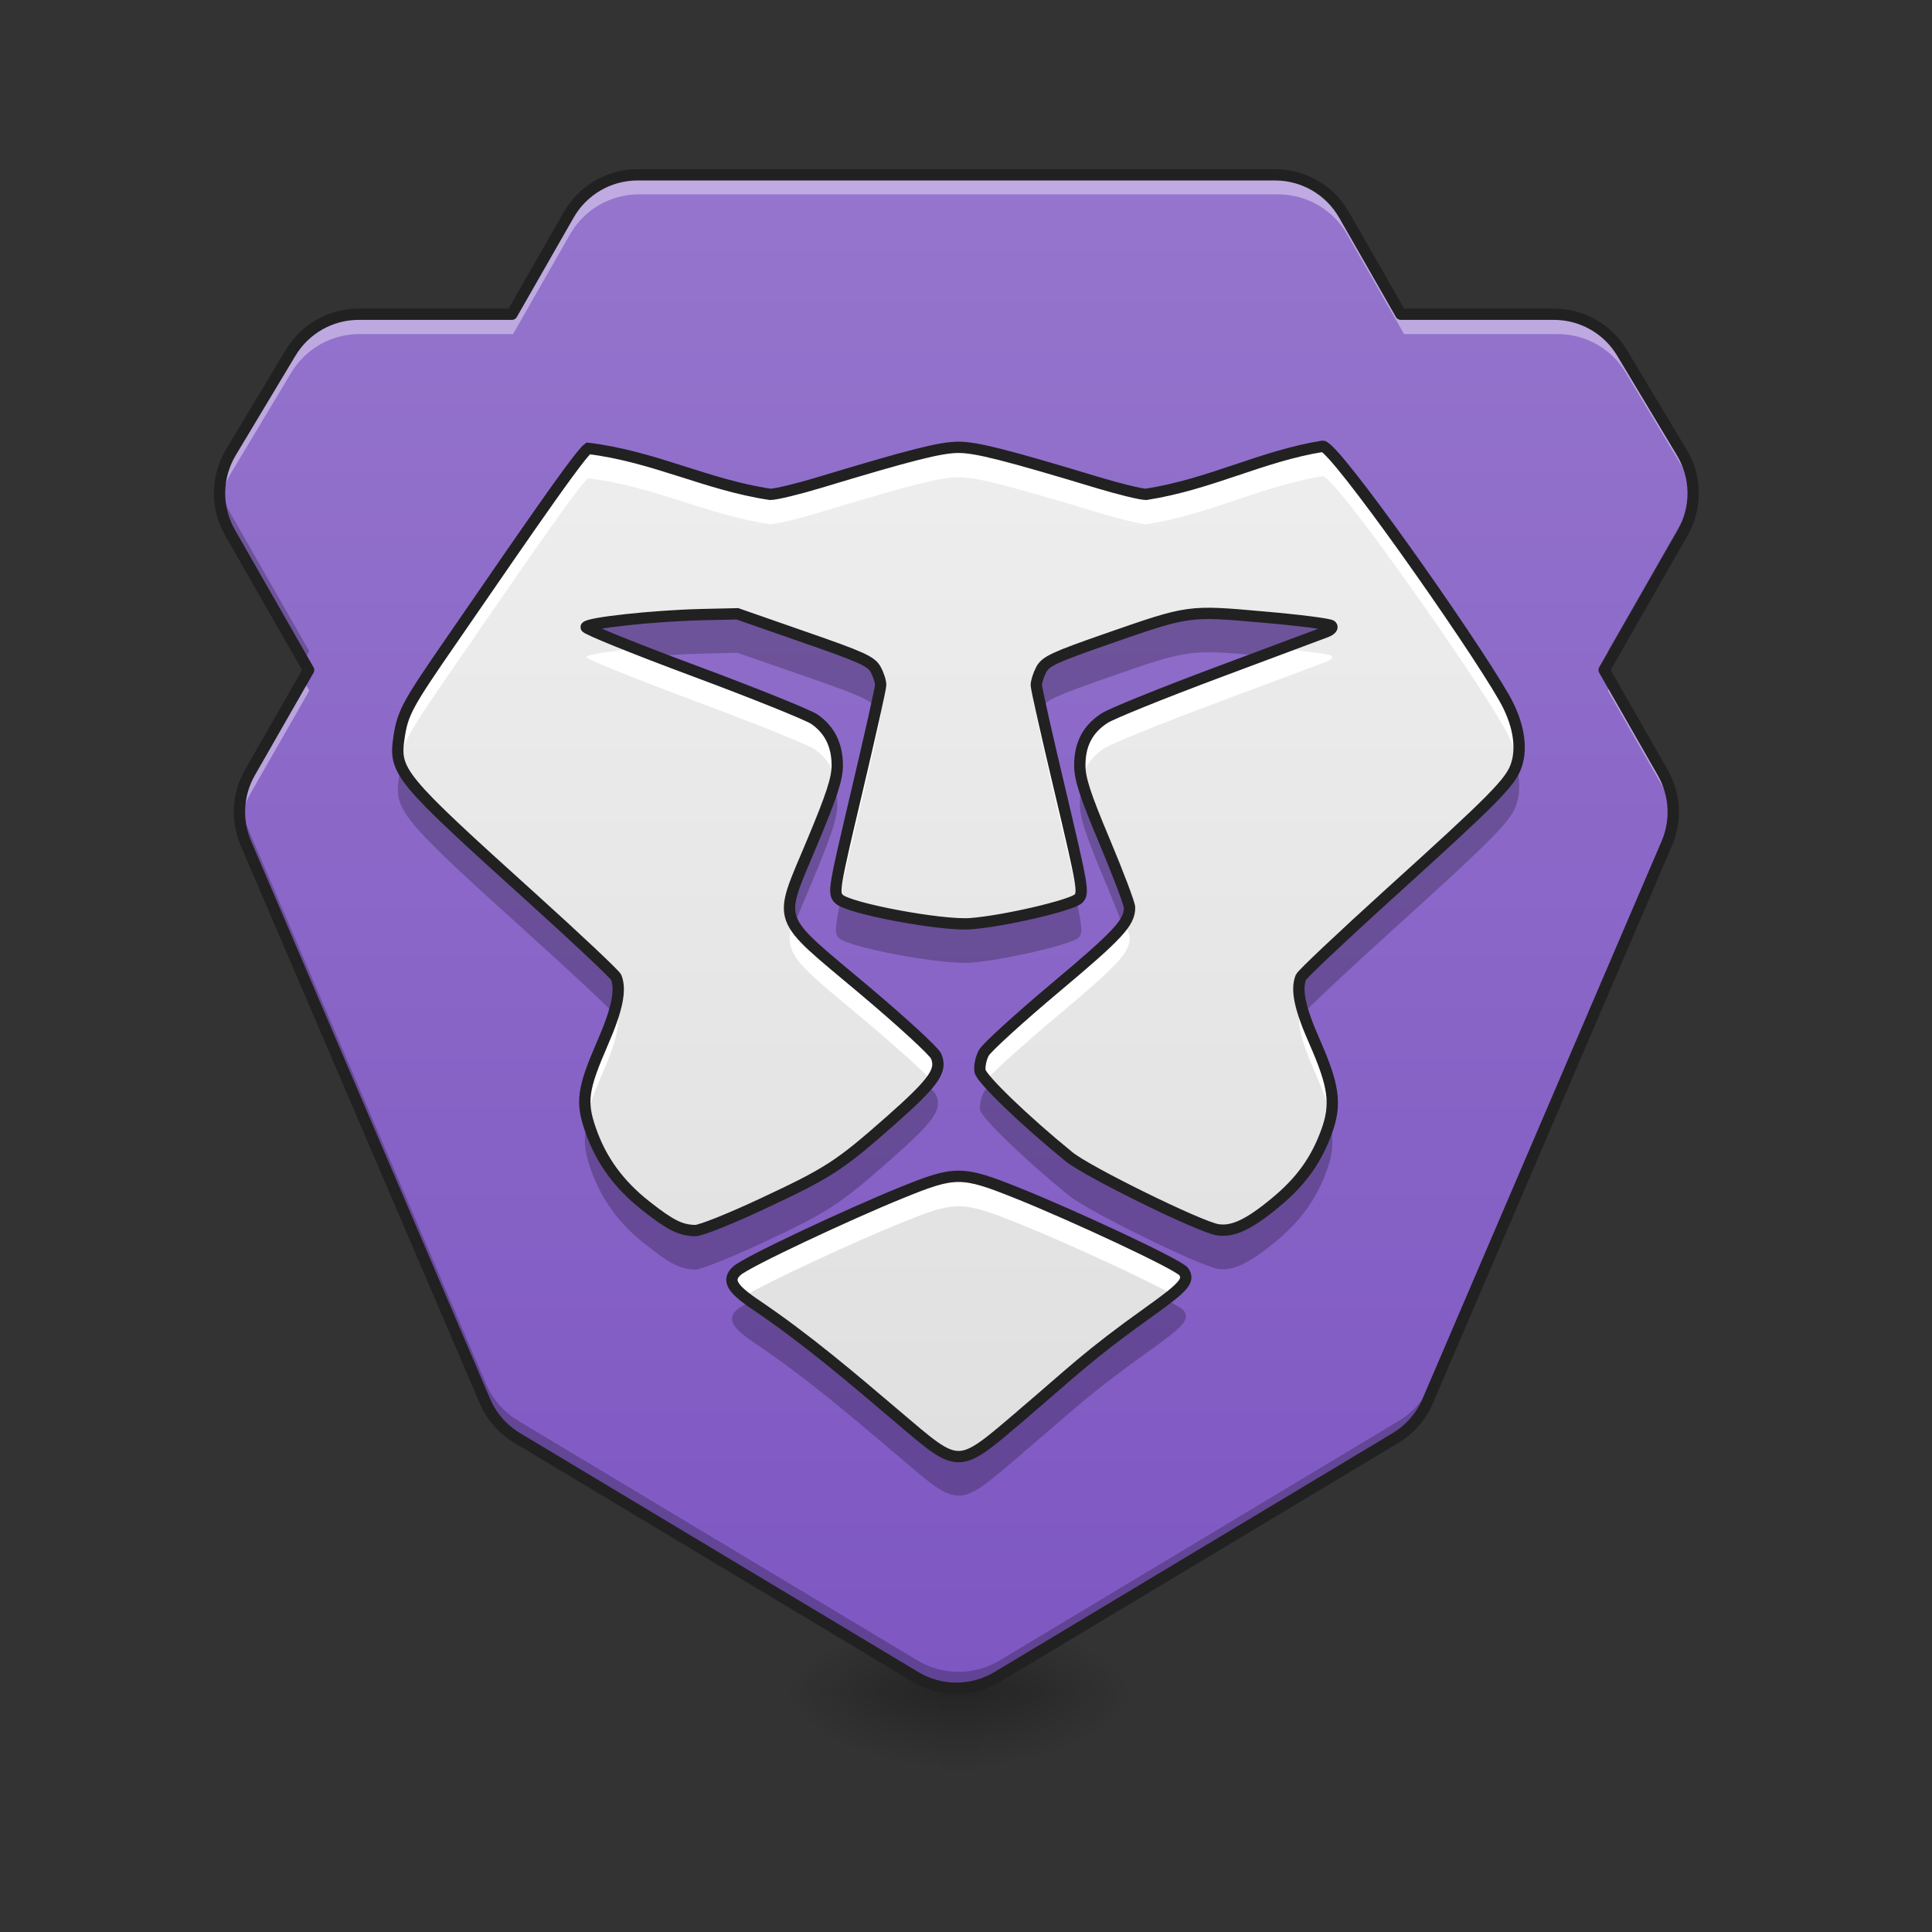 <?xml version="1.0" encoding="UTF-8"?>
<svg xmlns="http://www.w3.org/2000/svg" xmlns:xlink="http://www.w3.org/1999/xlink" width="64px" height="64px" viewBox="0 0 64 64" version="1.1">
<rect x="0" y="0" width="64" height="64" fill="#333333" stroke="none"/>
<defs>
<radialGradient id="radial0" gradientUnits="userSpaceOnUse" cx="450.909" cy="189.579" fx="450.909" fy="189.579" r="21.167" gradientTransform="matrix(0,-0.156,-0.281,-0,85.077,127.191)">
<stop offset="0" style="stop-color:rgb(0%,0%,0%);stop-opacity:0.314;"/>
<stop offset="0.222" style="stop-color:rgb(0%,0%,0%);stop-opacity:0.275;"/>
<stop offset="1" style="stop-color:rgb(0%,0%,0%);stop-opacity:0;"/>
</radialGradient>
<radialGradient id="radial1" gradientUnits="userSpaceOnUse" cx="450.909" cy="189.579" fx="450.909" fy="189.579" r="21.167" gradientTransform="matrix(-0,0.156,0.281,0,-21.571,-15.055)">
<stop offset="0" style="stop-color:rgb(0%,0%,0%);stop-opacity:0.314;"/>
<stop offset="0.222" style="stop-color:rgb(0%,0%,0%);stop-opacity:0.275;"/>
<stop offset="1" style="stop-color:rgb(0%,0%,0%);stop-opacity:0;"/>
</radialGradient>
<radialGradient id="radial2" gradientUnits="userSpaceOnUse" cx="450.909" cy="189.579" fx="450.909" fy="189.579" r="21.167" gradientTransform="matrix(-0,-0.156,0.281,-0,-21.571,127.191)">
<stop offset="0" style="stop-color:rgb(0%,0%,0%);stop-opacity:0.314;"/>
<stop offset="0.222" style="stop-color:rgb(0%,0%,0%);stop-opacity:0.275;"/>
<stop offset="1" style="stop-color:rgb(0%,0%,0%);stop-opacity:0;"/>
</radialGradient>
<radialGradient id="radial3" gradientUnits="userSpaceOnUse" cx="450.909" cy="189.579" fx="450.909" fy="189.579" r="21.167" gradientTransform="matrix(0,0.156,-0.281,0,85.077,-15.055)">
<stop offset="0" style="stop-color:rgb(0%,0%,0%);stop-opacity:0.314;"/>
<stop offset="0.222" style="stop-color:rgb(0%,0%,0%);stop-opacity:0.275;"/>
<stop offset="1" style="stop-color:rgb(0%,0%,0%);stop-opacity:0;"/>
</radialGradient>
<linearGradient id="linear0" gradientUnits="userSpaceOnUse" x1="255.323" y1="233.5" x2="255.323" y2="254.667" gradientTransform="matrix(0.004,0,0,0.125,30.778,26.878)">
<stop offset="0" style="stop-color:rgb(0%,0%,0%);stop-opacity:0.275;"/>
<stop offset="1" style="stop-color:rgb(0%,0%,0%);stop-opacity:0;"/>
</linearGradient>
<linearGradient id="linear1" gradientUnits="userSpaceOnUse" x1="960" y1="1695.118" x2="960" y2="175.118" gradientTransform="matrix(0.033,0,0,0.033,0,0)">
<stop offset="0" style="stop-color:rgb(49.412%,34.118%,76.078%);stop-opacity:1;"/>
<stop offset="1" style="stop-color:rgb(58.431%,45.882%,80.392%);stop-opacity:1;"/>
</linearGradient>
<linearGradient id="linear2" gradientUnits="userSpaceOnUse" x1="254" y1="170" x2="254" y2="-105.167" gradientTransform="matrix(0.125,0,0,0.125,0,26.878)">
<stop offset="0" style="stop-color:rgb(87.843%,87.843%,87.843%);stop-opacity:1;"/>
<stop offset="1" style="stop-color:rgb(93.333%,93.333%,93.333%);stop-opacity:1;"/>
</linearGradient>
</defs>
<g id="surface1">
<path style=" stroke:none;fill-rule:nonzero;fill:url(#radial0);" d="M 32.414 56.066 L 37.707 56.066 L 37.707 53.422 L 32.414 53.422 Z M 32.414 56.066 "/>
<path style=" stroke:none;fill-rule:nonzero;fill:url(#radial1);" d="M 31.09 56.066 L 25.801 56.066 L 25.801 58.715 L 31.09 58.715 Z M 31.09 56.066 "/>
<path style=" stroke:none;fill-rule:nonzero;fill:url(#radial2);" d="M 31.09 56.066 L 25.801 56.066 L 25.801 53.422 L 31.09 53.422 Z M 31.09 56.066 "/>
<path style=" stroke:none;fill-rule:nonzero;fill:url(#radial3);" d="M 32.414 56.066 L 37.707 56.066 L 37.707 58.715 L 32.414 58.715 Z M 32.414 56.066 "/>
<path style=" stroke:none;fill-rule:nonzero;fill:url(#linear0);" d="M 31.09 55.406 L 32.414 55.406 L 32.414 58.715 L 31.09 58.715 Z M 31.09 55.406 "/>
<path style=" stroke:none;fill-rule:nonzero;fill:url(#linear1);" d="M 21.168 5.805 C 20.223 5.805 19.352 6.312 18.883 7.133 L 16.996 10.434 L 11.906 10.434 C 10.98 10.434 10.125 10.922 9.648 11.715 L 7.664 15.023 C 7.176 15.84 7.164 16.855 7.637 17.684 L 10.246 22.246 L 8.297 25.652 C 7.887 26.371 7.84 27.238 8.164 28 L 16.102 46.52 C 16.32 47.031 16.691 47.457 17.168 47.742 L 30.398 55.68 C 31.23 56.18 32.273 56.18 33.109 55.68 L 46.34 47.742 C 46.812 47.457 47.188 47.031 47.402 46.52 L 55.344 28 C 55.668 27.238 55.617 26.371 55.207 25.652 L 53.262 22.246 L 55.871 17.684 C 56.344 16.855 56.332 15.84 55.84 15.023 L 53.855 11.715 C 53.383 10.922 52.523 10.434 51.598 10.434 L 46.512 10.434 L 44.625 7.133 C 44.156 6.312 43.281 5.805 42.336 5.805 Z M 21.168 5.805 "/>
<path style=" stroke:none;fill-rule:nonzero;fill:url(#linear2);" d="M 33.887 46.84 C 35.543 45.434 36.012 44.926 38.07 43.457 C 39.227 42.633 39.41 42.422 39.219 42.129 C 39.07 41.898 35.52 40.25 33.734 39.535 C 31.855 38.781 31.656 38.781 29.836 39.523 C 28.203 40.184 24.711 41.809 24.402 42.105 C 24.082 42.41 24.242 42.691 25.047 43.23 C 26.699 44.348 28.191 45.617 29.684 46.887 C 31.84 48.715 31.676 48.719 33.887 46.844 Z M 25.219 39.895 C 27.461 38.848 27.797 38.629 29.512 37.117 C 30.949 35.844 31.219 35.465 31.012 34.984 C 30.941 34.82 29.859 33.828 28.605 32.773 C 25.645 30.285 25.766 30.637 26.895 27.934 C 27.566 26.328 27.738 25.793 27.738 25.348 C 27.734 24.676 27.484 24.172 26.98 23.824 C 26.777 23.684 24.984 22.961 23 22.223 C 21.016 21.484 19.402 20.832 19.418 20.773 C 19.449 20.637 21.637 20.398 23.227 20.359 L 24.43 20.332 L 26.637 21.102 C 28.566 21.77 28.867 21.91 29.012 22.18 C 29.105 22.352 29.18 22.582 29.176 22.695 C 29.176 22.805 28.816 24.398 28.383 26.234 C 27.621 29.457 27.598 29.586 27.797 29.781 C 28.109 30.094 31.191 30.672 32.156 30.598 C 33.254 30.516 35.5 29.992 35.727 29.77 C 35.91 29.59 35.875 29.383 35.129 26.234 C 34.691 24.398 34.332 22.805 34.332 22.695 C 34.332 22.582 34.406 22.352 34.496 22.18 C 34.641 21.906 34.926 21.773 36.641 21.176 C 39.41 20.211 39.355 20.219 41.867 20.441 C 43.043 20.543 44.047 20.672 44.105 20.727 C 44.168 20.785 44.094 20.867 43.934 20.93 C 43.781 20.984 42.164 21.594 40.34 22.273 C 38.512 22.957 36.828 23.637 36.594 23.789 C 36.043 24.145 35.773 24.648 35.773 25.344 C 35.77 25.785 35.941 26.32 36.594 27.871 C 37.047 28.953 37.422 29.941 37.422 30.066 C 37.422 30.566 37.043 30.973 34.961 32.719 C 33.766 33.723 32.703 34.691 32.598 34.871 C 32.496 35.051 32.441 35.328 32.469 35.484 C 32.523 35.75 33.957 37.133 35.418 38.32 C 36.031 38.82 39.746 40.645 40.34 40.738 C 40.836 40.816 41.371 40.57 42.242 39.848 C 43.098 39.145 43.605 38.438 43.953 37.477 C 44.277 36.578 44.195 35.973 43.555 34.516 C 43.062 33.402 42.934 32.789 43.098 32.375 C 43.137 32.277 44.461 31.027 46.043 29.594 C 49.492 26.473 50.047 25.914 50.234 25.355 C 50.445 24.738 50.297 23.922 49.824 23.102 C 48.699 21.141 44.219 14.781 43.82 14.781 C 41.773 15.113 40.125 16.035 37.969 16.375 C 37.801 16.375 37.078 16.199 36.367 15.984 C 33.328 15.066 32.344 14.816 31.754 14.816 C 31.164 14.816 30.18 15.066 27.141 15.984 C 26.43 16.199 25.699 16.375 25.52 16.375 C 23.398 16.059 21.684 15.121 19.484 14.852 C 19.141 15.082 16.23 19.383 14.969 21.199 C 13.488 23.34 13.34 23.613 13.219 24.43 C 13.051 25.566 13.207 25.758 17.637 29.758 C 19.125 31.102 20.375 32.281 20.414 32.375 C 20.578 32.797 20.449 33.434 19.965 34.547 C 19.301 36.074 19.242 36.5 19.562 37.422 C 19.91 38.43 20.5 39.238 21.391 39.941 C 22.219 40.594 22.543 40.754 23.031 40.766 C 23.207 40.77 24.191 40.375 25.219 39.895 Z M 25.219 39.895 "/>
<path style=" stroke:none;fill-rule:nonzero;fill:rgb(100%,100%,100%);fill-opacity:0.392;" d="M 21.168 5.805 C 20.223 5.805 19.352 6.312 18.883 7.133 L 16.996 10.434 L 11.906 10.434 C 10.98 10.434 10.125 10.922 9.648 11.715 L 7.664 15.023 C 7.359 15.531 7.238 16.121 7.309 16.691 C 7.352 16.332 7.469 15.977 7.664 15.652 L 9.648 12.344 C 10.125 11.551 10.98 11.066 11.906 11.066 L 16.996 11.066 L 18.883 7.762 C 19.352 6.941 20.223 6.438 21.168 6.438 L 42.336 6.438 C 43.281 6.438 44.156 6.941 44.625 7.762 L 46.512 11.066 L 51.598 11.066 C 52.523 11.066 53.383 11.551 53.855 12.344 L 55.84 15.652 C 56.035 15.977 56.152 16.332 56.199 16.691 C 56.266 16.121 56.148 15.531 55.84 15.023 L 53.855 11.715 C 53.383 10.922 52.523 10.434 51.598 10.434 L 46.512 10.434 L 44.625 7.133 C 44.156 6.312 43.281 5.805 42.336 5.805 Z M 10.062 22.562 L 8.297 25.652 C 8.016 26.152 7.902 26.723 7.969 27.277 C 8.012 26.934 8.121 26.594 8.297 26.285 L 10.246 22.879 Z M 53.441 22.562 L 53.262 22.879 L 55.207 26.285 C 55.387 26.594 55.496 26.934 55.535 27.277 C 55.602 26.723 55.492 26.152 55.207 25.652 Z M 53.441 22.562 "/>
<path style=" stroke:none;fill-rule:nonzero;fill:rgb(0%,0%,0%);fill-opacity:0.235;" d="M 7.312 16.039 C 7.238 16.598 7.348 17.176 7.637 17.684 L 10.051 21.91 L 10.246 21.574 L 7.637 17.008 C 7.461 16.707 7.355 16.375 7.312 16.039 Z M 56.195 16.039 C 56.152 16.375 56.043 16.707 55.871 17.008 L 53.262 21.574 L 53.453 21.91 L 55.871 17.684 C 56.16 17.176 56.266 16.598 56.195 16.039 Z M 7.973 26.625 C 7.914 27.086 7.977 27.559 8.164 28 L 16.102 46.52 C 16.32 47.031 16.691 47.457 17.168 47.742 L 30.398 55.68 C 31.23 56.18 32.273 56.18 33.109 55.68 L 46.34 47.742 C 46.812 47.457 47.188 47.031 47.402 46.52 L 55.344 28 C 55.531 27.559 55.594 27.086 55.535 26.625 C 55.504 26.863 55.438 27.098 55.344 27.324 L 47.402 45.848 C 47.188 46.355 46.812 46.781 46.34 47.066 L 33.109 55.008 C 32.273 55.508 31.23 55.508 30.398 55.008 L 17.168 47.066 C 16.691 46.781 16.32 46.355 16.102 45.848 L 8.164 27.324 C 8.066 27.098 8.004 26.863 7.973 26.625 Z M 7.973 26.625 "/>
<path style="fill:none;stroke-width:11.339;stroke-linecap:round;stroke-linejoin:round;stroke:rgb(12.941%,12.941%,12.941%);stroke-opacity:1;stroke-miterlimit:4;" d="M 639.978 175.495 C 611.398 175.495 585.062 190.848 570.89 215.649 L 513.849 315.442 L 359.966 315.442 C 331.976 315.442 306.113 330.205 291.704 354.179 L 231.71 454.209 C 216.948 478.891 216.594 509.597 230.883 534.634 L 309.774 672.574 L 250.842 775.556 C 238.442 797.286 237.025 823.504 246.827 846.533 L 486.804 1406.441 C 493.417 1421.912 504.637 1434.784 519.045 1443.406 L 919.046 1683.383 C 944.201 1698.499 975.734 1698.499 1001.007 1683.383 L 1401.008 1443.406 C 1415.298 1434.784 1426.635 1421.912 1433.131 1406.441 L 1673.226 846.533 C 1683.028 823.504 1681.493 797.286 1669.093 775.556 L 1610.279 672.574 L 1689.169 534.634 C 1703.459 509.597 1703.105 478.891 1688.225 454.209 L 1628.23 354.179 C 1613.94 330.205 1587.959 315.442 1559.969 315.442 L 1406.204 315.442 L 1349.163 215.649 C 1334.991 190.848 1308.537 175.495 1279.957 175.495 Z M 639.978 175.495 " transform="matrix(0.033,0,0,0.033,0,0)"/>
<path style=" stroke:none;fill-rule:nonzero;fill:rgb(100%,100%,100%);fill-opacity:1;" d="M 43.82 14.781 C 41.773 15.113 40.125 16.035 37.969 16.375 C 37.801 16.375 37.078 16.199 36.367 15.984 C 33.328 15.066 32.344 14.816 31.754 14.816 C 31.164 14.816 30.18 15.066 27.141 15.984 C 26.43 16.199 25.699 16.375 25.52 16.375 C 23.398 16.059 21.684 15.121 19.484 14.852 C 19.141 15.082 16.23 19.383 14.969 21.199 C 13.488 23.34 13.34 23.613 13.219 24.43 C 13.172 24.75 13.148 24.996 13.242 25.27 C 13.363 24.562 13.582 24.195 14.969 22.191 C 16.23 20.375 19.141 16.074 19.484 15.844 C 21.684 16.113 23.398 17.051 25.52 17.367 C 25.699 17.367 26.43 17.191 27.141 16.977 C 30.18 16.059 31.164 15.809 31.754 15.809 C 32.344 15.809 33.328 16.059 36.367 16.977 C 37.078 17.191 37.801 17.367 37.969 17.367 C 40.125 17.027 41.773 16.105 43.82 15.773 C 44.219 15.773 48.699 22.133 49.824 24.094 C 50.047 24.48 50.199 24.863 50.273 25.23 C 50.422 24.629 50.266 23.867 49.824 23.102 C 48.699 21.141 44.219 14.781 43.82 14.781 Z M 42.441 21.488 C 41.77 21.738 41.406 21.875 40.34 22.273 C 38.512 22.957 36.828 23.637 36.594 23.789 C 36.043 24.145 35.773 24.648 35.773 25.344 C 35.77 25.484 35.789 25.633 35.832 25.82 C 35.938 25.383 36.191 25.039 36.594 24.781 C 36.828 24.629 38.512 23.949 40.34 23.266 C 42.164 22.586 43.781 21.977 43.934 21.922 C 44.094 21.859 44.168 21.777 44.105 21.719 C 44.059 21.676 43.352 21.578 42.441 21.488 Z M 21.074 21.488 C 20.16 21.578 19.438 21.688 19.418 21.766 C 19.402 21.824 21.016 22.477 23 23.215 C 24.984 23.953 26.777 24.676 26.98 24.816 C 27.344 25.066 27.574 25.402 27.676 25.824 C 27.723 25.637 27.738 25.488 27.738 25.348 C 27.734 24.676 27.484 24.172 26.98 23.824 C 26.777 23.684 24.984 22.961 23 22.223 C 22.289 21.961 21.633 21.707 21.074 21.488 Z M 29.062 23.273 C 28.922 23.918 28.672 25.016 28.383 26.234 C 27.621 29.453 27.598 29.586 27.797 29.781 C 27.898 29.277 28.082 28.496 28.383 27.227 C 28.816 25.391 29.176 23.797 29.176 23.688 C 29.176 23.598 29.129 23.426 29.062 23.273 Z M 34.445 23.273 C 34.379 23.426 34.332 23.598 34.332 23.688 C 34.332 23.797 34.691 25.391 35.129 27.227 C 35.426 28.492 35.609 29.277 35.711 29.781 C 35.715 29.777 35.723 29.773 35.727 29.77 C 35.91 29.59 35.875 29.383 35.129 26.234 C 34.84 25.02 34.586 23.918 34.445 23.273 Z M 26.254 30.527 C 25.914 31.637 26.418 31.93 28.605 33.766 C 29.609 34.609 30.504 35.414 30.855 35.785 C 31.098 35.453 31.117 35.234 31.012 34.984 C 30.941 34.82 29.859 33.828 28.605 32.773 C 27.207 31.598 26.496 31.055 26.254 30.527 Z M 37.266 30.559 C 37.012 30.957 36.387 31.527 34.961 32.719 C 33.766 33.723 32.703 34.691 32.598 34.871 C 32.496 35.051 32.441 35.328 32.469 35.484 C 32.48 35.539 32.551 35.641 32.668 35.777 C 32.934 35.473 33.891 34.609 34.961 33.711 C 37.043 31.965 37.422 31.559 37.422 31.059 C 37.422 31.008 37.363 30.824 37.266 30.559 Z M 43.117 33.336 C 43.105 33.352 43.098 33.359 43.098 33.367 C 42.934 33.781 43.062 34.395 43.555 35.508 C 43.832 36.141 44.004 36.613 44.086 37.02 C 44.23 36.336 44.082 35.715 43.555 34.516 C 43.344 34.039 43.199 33.652 43.117 33.336 Z M 20.398 33.348 C 20.316 33.672 20.176 34.062 19.965 34.547 C 19.414 35.816 19.277 36.324 19.434 36.992 C 19.516 36.621 19.688 36.176 19.965 35.539 C 20.449 34.426 20.578 33.789 20.414 33.367 C 20.41 33.363 20.406 33.355 20.398 33.348 Z M 31.762 38.969 C 31.25 38.969 30.746 39.152 29.836 39.523 C 28.203 40.184 24.711 41.809 24.402 42.105 C 24.148 42.348 24.199 42.578 24.641 42.938 C 25.52 42.426 28.398 41.094 29.836 40.516 C 31.656 39.773 31.855 39.773 33.734 40.527 C 35.203 41.117 37.863 42.332 38.844 42.879 C 39.301 42.504 39.355 42.336 39.219 42.129 C 39.07 41.898 35.52 40.25 33.734 39.535 C 32.793 39.16 32.273 38.973 31.762 38.969 Z M 31.762 38.969 "/>
<path style=" stroke:none;fill-rule:nonzero;fill:rgb(0%,0%,0%);fill-opacity:0.235;" d="M 39.969 20.328 C 39.059 20.336 38.457 20.551 36.641 21.184 C 34.926 21.781 34.641 21.918 34.496 22.188 C 34.406 22.359 34.332 22.594 34.332 22.703 C 34.332 22.746 34.395 23.039 34.492 23.48 C 34.492 23.477 34.496 23.473 34.496 23.469 C 34.641 23.199 34.926 23.066 36.641 22.465 C 39.391 21.508 39.355 21.508 41.824 21.727 C 42.668 21.41 43.844 20.973 43.934 20.938 C 44.094 20.875 44.168 20.793 44.105 20.738 C 44.047 20.684 43.043 20.555 41.867 20.449 C 41.004 20.375 40.445 20.324 39.969 20.328 Z M 24.43 20.34 L 23.227 20.371 C 21.637 20.41 19.449 20.645 19.418 20.781 C 19.406 20.828 20.352 21.223 21.684 21.734 C 22.199 21.695 22.742 21.664 23.227 21.652 L 24.43 21.625 L 26.637 22.391 C 28.566 23.062 28.867 23.199 29.012 23.473 C 29.016 23.477 29.016 23.48 29.02 23.48 C 29.117 23.039 29.176 22.746 29.176 22.703 C 29.18 22.594 29.105 22.363 29.012 22.191 C 28.867 21.918 28.566 21.781 26.637 21.109 Z M 50.234 25.367 C 50.047 25.926 49.492 26.484 46.043 29.605 C 44.461 31.035 43.137 32.289 43.098 32.383 C 42.988 32.66 43.008 33.023 43.18 33.566 C 43.496 33.23 44.672 32.125 46.043 30.887 C 49.492 27.766 50.047 27.207 50.234 26.648 C 50.359 26.277 50.359 25.836 50.234 25.367 Z M 13.281 25.379 C 13.258 25.488 13.238 25.598 13.219 25.719 C 13.051 26.859 13.207 27.051 17.637 31.051 C 18.93 32.219 20.043 33.262 20.336 33.574 C 20.5 33.035 20.523 32.664 20.414 32.383 C 20.375 32.289 19.125 31.113 17.637 29.766 C 14.602 27.027 13.574 26.074 13.281 25.379 Z M 35.871 25.98 C 35.805 26.176 35.773 26.395 35.773 26.637 C 35.77 27.078 35.941 27.609 36.594 29.164 C 36.832 29.73 37.043 30.266 37.195 30.668 C 37.367 30.434 37.422 30.262 37.422 30.074 C 37.422 29.949 37.047 28.965 36.594 27.883 C 36.199 26.941 35.984 26.379 35.871 25.98 Z M 27.637 25.984 C 27.527 26.387 27.301 26.969 26.895 27.941 C 26.262 29.457 25.945 30.012 26.312 30.648 C 26.441 30.281 26.641 29.832 26.895 29.227 C 27.566 27.621 27.738 27.082 27.738 26.641 C 27.734 26.398 27.703 26.18 27.637 25.984 Z M 35.66 29.824 C 35.223 30.066 33.184 30.527 32.156 30.605 C 31.23 30.676 28.355 30.148 27.848 29.832 C 27.633 30.836 27.664 30.941 27.797 31.074 C 28.109 31.387 31.191 31.961 32.156 31.891 C 33.254 31.805 35.5 31.285 35.727 31.062 C 35.848 30.941 35.871 30.805 35.66 29.824 Z M 32.797 35.938 C 32.691 36.043 32.621 36.125 32.598 36.164 C 32.496 36.344 32.441 36.617 32.469 36.773 C 32.523 37.043 33.957 38.422 35.418 39.613 C 36.031 40.113 39.746 41.938 40.34 42.031 C 40.836 42.109 41.371 41.859 42.242 41.141 C 43.098 40.434 43.605 39.727 43.953 38.77 C 44.152 38.215 44.199 37.77 44.051 37.168 C 44.023 37.273 43.992 37.379 43.953 37.488 C 43.605 38.445 43.098 39.152 42.242 39.859 C 41.371 40.578 40.836 40.828 40.34 40.75 C 39.746 40.656 36.031 38.828 35.418 38.332 C 34.355 37.465 33.312 36.504 32.797 35.938 Z M 30.73 35.957 C 30.484 36.242 30.094 36.613 29.512 37.125 C 27.797 38.637 27.461 38.855 25.219 39.906 C 24.191 40.387 23.207 40.777 23.031 40.773 C 22.543 40.762 22.219 40.602 21.391 39.949 C 20.5 39.25 19.91 38.438 19.562 37.434 C 19.527 37.332 19.496 37.234 19.469 37.145 C 19.309 37.742 19.359 38.125 19.562 38.715 C 19.91 39.719 20.5 40.531 21.391 41.23 C 22.219 41.883 22.543 42.043 23.031 42.055 C 23.207 42.059 24.191 41.668 25.219 41.188 C 27.461 40.137 27.797 39.918 29.512 38.406 C 30.949 37.137 31.219 36.758 31.012 36.277 C 30.992 36.23 30.891 36.117 30.73 35.957 Z M 38.629 43.059 C 38.473 43.176 38.289 43.312 38.07 43.469 C 36.012 44.934 35.543 45.441 33.883 46.848 L 33.883 46.852 C 31.676 48.727 31.84 48.727 29.684 46.895 C 28.191 45.625 26.699 44.355 25.047 43.242 C 24.98 43.195 24.918 43.152 24.859 43.113 C 24.621 43.242 24.457 43.34 24.402 43.395 C 24.082 43.703 24.242 43.984 25.047 44.523 C 26.699 45.637 28.191 46.906 29.684 48.176 C 31.84 50.008 31.676 50.008 33.883 48.133 L 33.883 48.129 C 35.543 46.723 36.012 46.219 38.07 44.75 C 39.227 43.926 39.41 43.715 39.219 43.422 C 39.184 43.367 38.961 43.234 38.629 43.059 Z M 38.629 43.059 "/>
<path style="fill:none;stroke-width:3;stroke-linecap:butt;stroke-linejoin:miter;stroke:rgb(12.941%,12.941%,12.941%);stroke-opacity:1;stroke-miterlimit:4;" d="M 271.068 159.683 C 284.317 148.434 288.066 144.372 304.533 132.623 C 313.783 126.03 315.251 124.343 313.72 121.999 C 312.533 120.155 284.129 106.969 269.849 101.251 C 254.819 95.22 253.226 95.22 238.665 101.157 C 225.603 106.438 197.669 119.437 195.2 121.812 C 192.638 124.249 193.919 126.499 200.356 130.811 C 213.573 139.747 225.51 149.903 237.446 160.058 C 254.694 174.682 253.382 174.713 271.068 159.714 Z M 201.731 104.126 C 219.667 95.752 222.354 94.002 236.071 81.909 C 247.57 71.723 249.726 68.692 248.07 64.848 C 247.508 63.536 238.852 55.599 228.822 47.162 C 205.137 27.258 206.105 30.07 215.136 8.447 C 220.51 -4.395 221.885 -8.676 221.885 -12.238 C 221.854 -17.613 219.854 -21.643 215.823 -24.424 C 214.198 -25.549 199.856 -31.33 183.982 -37.236 C 168.109 -43.141 155.204 -48.36 155.329 -48.828 C 155.579 -49.922 173.077 -51.828 185.795 -52.141 L 195.419 -52.359 L 213.073 -46.204 C 228.509 -40.86 230.915 -39.735 232.072 -37.579 C 232.822 -36.205 233.415 -34.361 233.384 -33.455 C 233.384 -32.58 230.509 -19.831 227.041 -5.145 C 220.948 20.634 220.76 21.665 222.354 23.227 C 224.854 25.727 249.507 30.352 257.225 29.758 C 266.006 29.102 283.973 24.915 285.785 23.134 C 287.254 21.696 286.973 20.04 281.004 -5.145 C 277.505 -19.831 274.63 -32.58 274.63 -33.455 C 274.63 -34.361 275.224 -36.205 275.942 -37.579 C 277.099 -39.767 279.38 -40.829 293.097 -45.61 C 315.251 -53.328 314.814 -53.265 334.906 -51.484 C 344.311 -50.672 352.341 -49.641 352.81 -49.203 C 353.31 -48.735 352.716 -48.078 351.435 -47.578 C 350.217 -47.141 337.28 -42.266 322.688 -36.83 C 308.064 -31.361 294.597 -25.924 292.722 -24.706 C 288.316 -21.862 286.16 -17.831 286.16 -12.269 C 286.129 -8.738 287.504 -4.458 292.722 7.947 C 296.347 16.603 299.346 24.508 299.346 25.508 C 299.346 29.508 296.315 32.758 279.661 46.725 C 270.099 54.755 261.6 62.505 260.756 63.942 C 259.944 65.379 259.506 67.598 259.725 68.848 C 260.163 70.973 271.63 82.034 283.317 91.533 C 288.222 95.533 317.938 110.125 322.688 110.875 C 326.656 111.5 330.937 109.532 337.905 103.751 C 344.748 98.126 348.81 92.471 351.591 84.784 C 354.185 77.597 353.529 72.754 348.404 61.099 C 344.467 52.193 343.436 47.287 344.748 43.975 C 345.061 43.194 355.654 33.195 368.309 21.727 C 395.9 -3.239 400.337 -7.707 401.837 -12.176 C 403.524 -17.113 402.337 -23.643 398.556 -30.205 C 389.557 -45.891 353.716 -96.761 350.529 -96.761 C 334.156 -94.105 320.969 -86.731 303.721 -84.013 C 302.377 -84.013 296.597 -85.419 290.91 -87.137 C 266.6 -94.48 258.725 -96.48 254.007 -96.48 C 249.289 -96.48 241.414 -94.48 217.104 -87.137 C 211.417 -85.419 205.574 -84.013 204.137 -84.013 C 187.17 -86.544 173.452 -94.043 155.86 -96.199 C 153.11 -94.355 129.831 -59.952 119.739 -45.422 C 107.896 -28.299 106.709 -26.112 105.74 -19.581 C 104.396 -10.488 105.646 -8.957 141.08 23.04 C 152.985 33.789 162.984 43.225 163.297 43.975 C 164.609 47.35 163.578 52.443 159.703 61.349 C 154.392 73.566 153.923 76.972 156.485 84.346 C 159.266 92.408 163.984 98.876 171.109 104.501 C 177.733 109.719 180.327 111 184.232 111.094 C 185.639 111.125 193.513 107.969 201.731 104.126 Z M 201.731 104.126 " transform="matrix(0.125,0,0,0.125,0,26.878)"/>
</g>
</svg>

